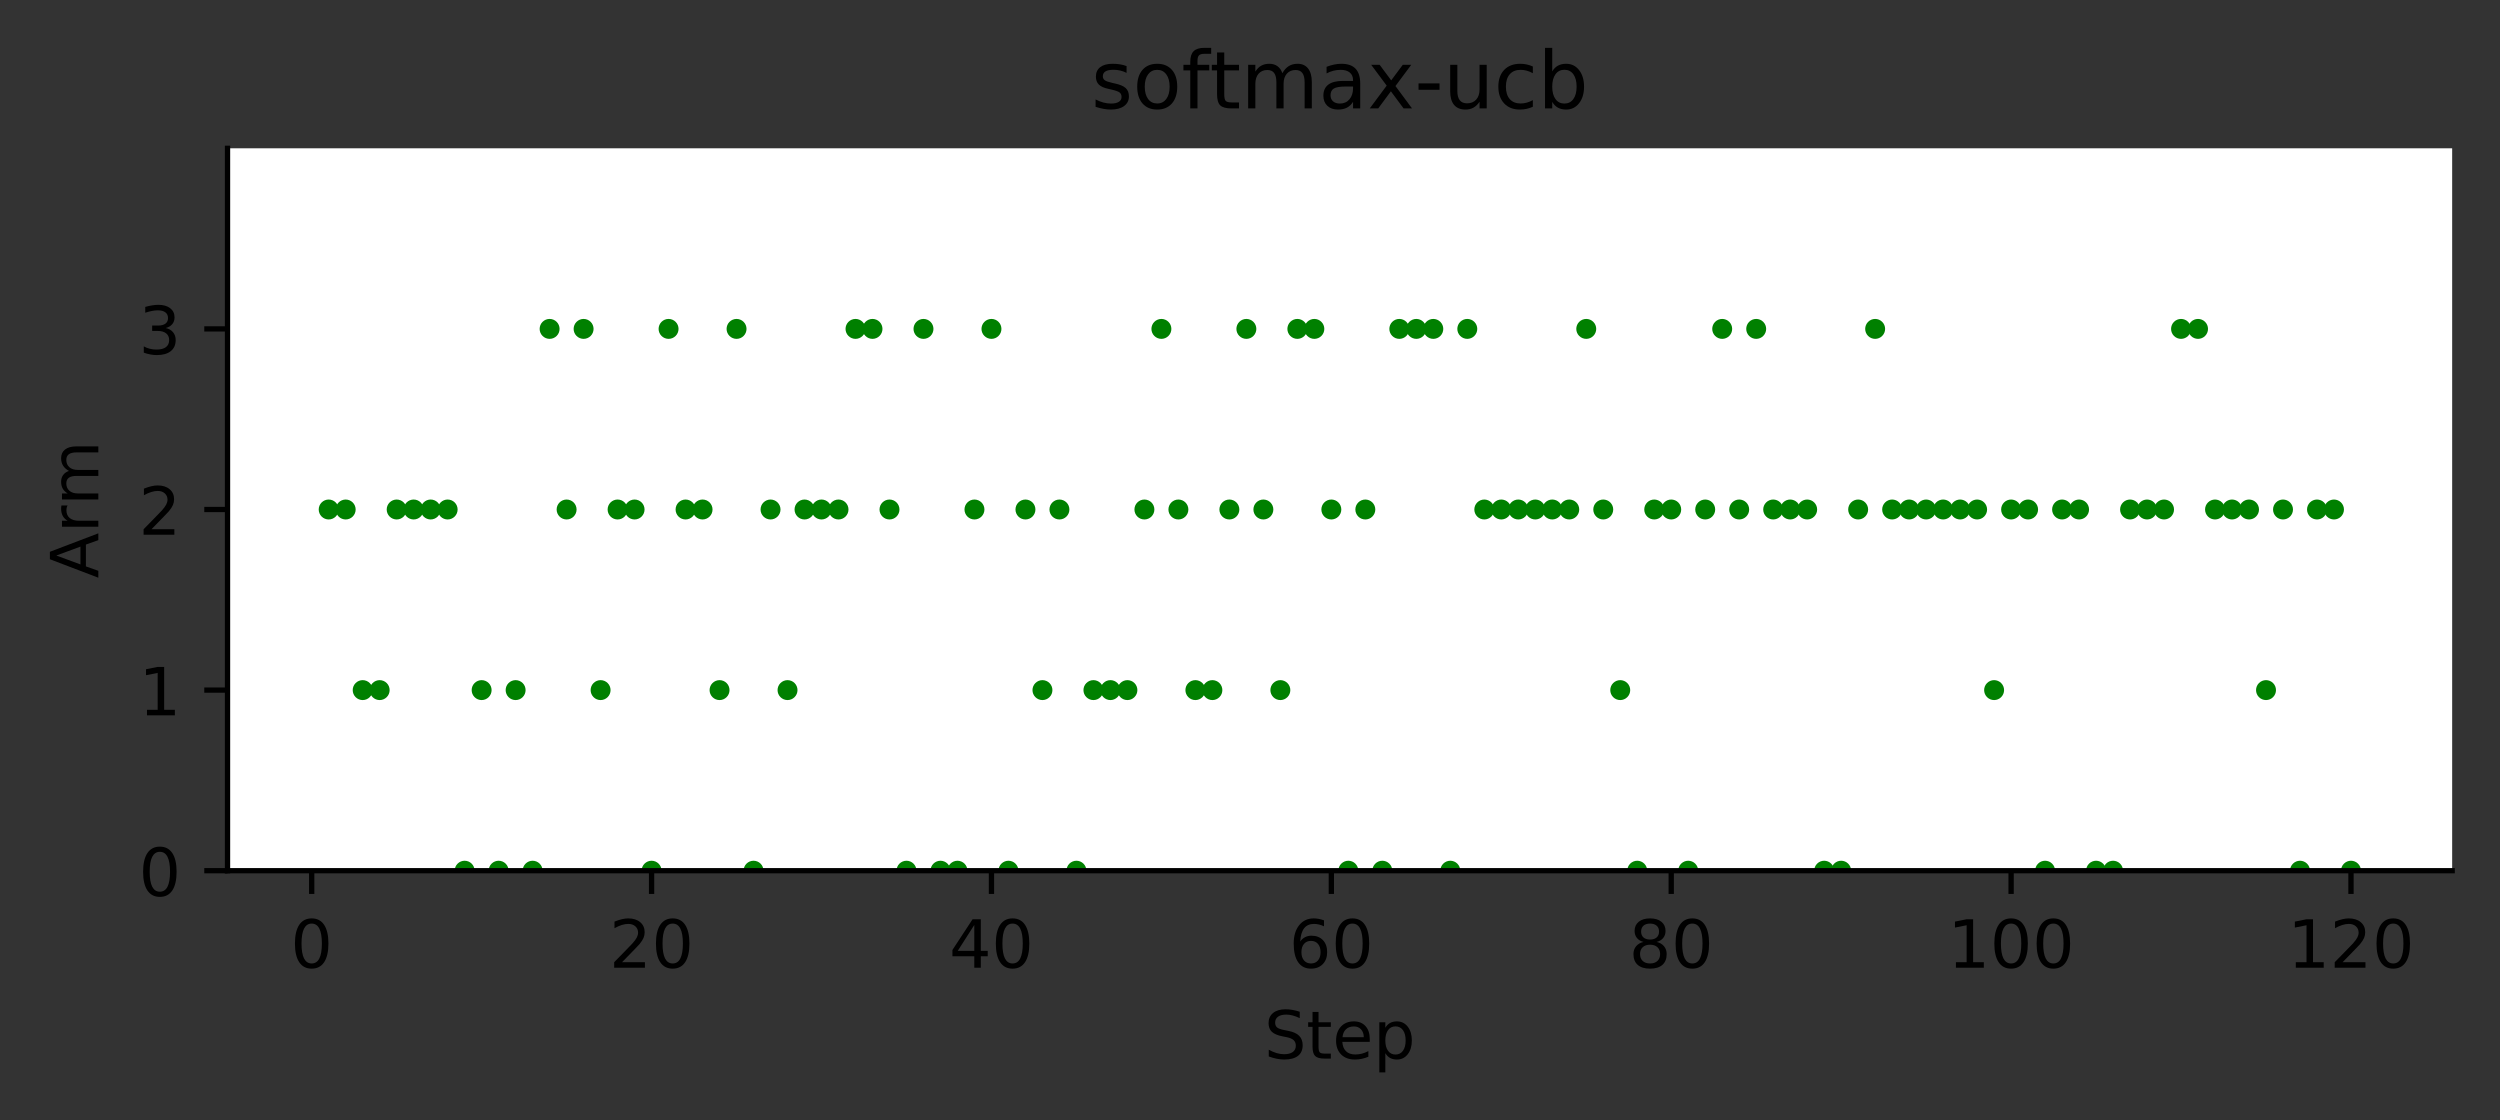 <?xml version="1.0" encoding="utf-8" standalone="no"?>
<!DOCTYPE svg PUBLIC "-//W3C//DTD SVG 1.1//EN"
  "http://www.w3.org/Graphics/SVG/1.1/DTD/svg11.dtd">
<!-- Created with matplotlib (https://matplotlib.org/) -->
<svg height="168.594pt" version="1.1" viewBox="0 0 376.241 168.594" width="376.241pt" xmlns="http://www.w3.org/2000/svg" xmlns:xlink="http://www.w3.org/1999/xlink">
 <rect x="0" y="0" width="376.241" height="168.594" fill="#333333" stroke="none"/>
 <defs>
  <style type="text/css">
*{stroke-linecap:butt;stroke-linejoin:round;}
  </style>
 </defs>
 <g id="figure_1">
  <g id="patch_1">
   <path d="M 0 168.594 
L 376.241 168.594 
L 376.241 0 
L 0 0 
z
" style="fill:none;"/>
  </g>
  <g id="axes_1">
   <g id="patch_2">
    <path d="M 34.241 131.038 
L 369.041 131.038 
L 369.041 22.318 
L 34.241 22.318 
z
" style="fill:#ffffff;"/>
   </g>
   <g id="PathCollection_1">
    <defs>
     <path d="M 0 1 
C 0.265 1 0.52 0.895 0.707 0.707 
C 0.895 0.52 1 0.265 1 0 
C 1 -0.265 0.895 -0.52 0.707 -0.707 
C 0.52 -0.895 0.265 -1 0 -1 
C -0.265 -1 -0.52 -0.895 -0.707 -0.707 
C -0.895 -0.52 -1 -0.265 -1 0 
C -1 0.265 -0.895 0.52 -0.707 0.707 
C -0.52 0.895 -0.265 1 0 1 
z
" id="ma189adb4bf" style="stroke:#008000;"/>
    </defs>
    <g clip-path="url(#p7349704f47)">
     <use style="fill:#008000;stroke:#008000;" x="49.466" xlink:href="#ma189adb4bf" y="76.678"/>
     <use style="fill:#008000;stroke:#008000;" x="52.024" xlink:href="#ma189adb4bf" y="76.678"/>
     <use style="fill:#008000;stroke:#008000;" x="54.582" xlink:href="#ma189adb4bf" y="103.858"/>
     <use style="fill:#008000;stroke:#008000;" x="57.139" xlink:href="#ma189adb4bf" y="103.858"/>
     <use style="fill:#008000;stroke:#008000;" x="59.697" xlink:href="#ma189adb4bf" y="76.678"/>
     <use style="fill:#008000;stroke:#008000;" x="62.254" xlink:href="#ma189adb4bf" y="76.678"/>
     <use style="fill:#008000;stroke:#008000;" x="64.812" xlink:href="#ma189adb4bf" y="76.678"/>
     <use style="fill:#008000;stroke:#008000;" x="67.369" xlink:href="#ma189adb4bf" y="76.678"/>
     <use style="fill:#008000;stroke:#008000;" x="69.927" xlink:href="#ma189adb4bf" y="131.038"/>
     <use style="fill:#008000;stroke:#008000;" x="72.484" xlink:href="#ma189adb4bf" y="103.858"/>
     <use style="fill:#008000;stroke:#008000;" x="75.042" xlink:href="#ma189adb4bf" y="131.038"/>
     <use style="fill:#008000;stroke:#008000;" x="77.599" xlink:href="#ma189adb4bf" y="103.858"/>
     <use style="fill:#008000;stroke:#008000;" x="80.157" xlink:href="#ma189adb4bf" y="131.038"/>
     <use style="fill:#008000;stroke:#008000;" x="82.715" xlink:href="#ma189adb4bf" y="49.498"/>
     <use style="fill:#008000;stroke:#008000;" x="85.272" xlink:href="#ma189adb4bf" y="76.678"/>
     <use style="fill:#008000;stroke:#008000;" x="87.83" xlink:href="#ma189adb4bf" y="49.498"/>
     <use style="fill:#008000;stroke:#008000;" x="90.387" xlink:href="#ma189adb4bf" y="103.858"/>
     <use style="fill:#008000;stroke:#008000;" x="92.945" xlink:href="#ma189adb4bf" y="76.678"/>
     <use style="fill:#008000;stroke:#008000;" x="95.502" xlink:href="#ma189adb4bf" y="76.678"/>
     <use style="fill:#008000;stroke:#008000;" x="98.06" xlink:href="#ma189adb4bf" y="131.038"/>
     <use style="fill:#008000;stroke:#008000;" x="100.617" xlink:href="#ma189adb4bf" y="49.498"/>
     <use style="fill:#008000;stroke:#008000;" x="103.175" xlink:href="#ma189adb4bf" y="76.678"/>
     <use style="fill:#008000;stroke:#008000;" x="105.733" xlink:href="#ma189adb4bf" y="76.678"/>
     <use style="fill:#008000;stroke:#008000;" x="108.29" xlink:href="#ma189adb4bf" y="103.858"/>
     <use style="fill:#008000;stroke:#008000;" x="110.848" xlink:href="#ma189adb4bf" y="49.498"/>
     <use style="fill:#008000;stroke:#008000;" x="113.405" xlink:href="#ma189adb4bf" y="131.038"/>
     <use style="fill:#008000;stroke:#008000;" x="115.963" xlink:href="#ma189adb4bf" y="76.678"/>
     <use style="fill:#008000;stroke:#008000;" x="118.52" xlink:href="#ma189adb4bf" y="103.858"/>
     <use style="fill:#008000;stroke:#008000;" x="121.078" xlink:href="#ma189adb4bf" y="76.678"/>
     <use style="fill:#008000;stroke:#008000;" x="123.635" xlink:href="#ma189adb4bf" y="76.678"/>
     <use style="fill:#008000;stroke:#008000;" x="126.193" xlink:href="#ma189adb4bf" y="76.678"/>
     <use style="fill:#008000;stroke:#008000;" x="128.75" xlink:href="#ma189adb4bf" y="49.498"/>
     <use style="fill:#008000;stroke:#008000;" x="131.308" xlink:href="#ma189adb4bf" y="49.498"/>
     <use style="fill:#008000;stroke:#008000;" x="133.866" xlink:href="#ma189adb4bf" y="76.678"/>
     <use style="fill:#008000;stroke:#008000;" x="136.423" xlink:href="#ma189adb4bf" y="131.038"/>
     <use style="fill:#008000;stroke:#008000;" x="138.981" xlink:href="#ma189adb4bf" y="49.498"/>
     <use style="fill:#008000;stroke:#008000;" x="141.538" xlink:href="#ma189adb4bf" y="131.038"/>
     <use style="fill:#008000;stroke:#008000;" x="144.096" xlink:href="#ma189adb4bf" y="131.038"/>
     <use style="fill:#008000;stroke:#008000;" x="146.653" xlink:href="#ma189adb4bf" y="76.678"/>
     <use style="fill:#008000;stroke:#008000;" x="149.211" xlink:href="#ma189adb4bf" y="49.498"/>
     <use style="fill:#008000;stroke:#008000;" x="151.768" xlink:href="#ma189adb4bf" y="131.038"/>
     <use style="fill:#008000;stroke:#008000;" x="154.326" xlink:href="#ma189adb4bf" y="76.678"/>
     <use style="fill:#008000;stroke:#008000;" x="156.884" xlink:href="#ma189adb4bf" y="103.858"/>
     <use style="fill:#008000;stroke:#008000;" x="159.441" xlink:href="#ma189adb4bf" y="76.678"/>
     <use style="fill:#008000;stroke:#008000;" x="161.999" xlink:href="#ma189adb4bf" y="131.038"/>
     <use style="fill:#008000;stroke:#008000;" x="164.556" xlink:href="#ma189adb4bf" y="103.858"/>
     <use style="fill:#008000;stroke:#008000;" x="167.114" xlink:href="#ma189adb4bf" y="103.858"/>
     <use style="fill:#008000;stroke:#008000;" x="169.671" xlink:href="#ma189adb4bf" y="103.858"/>
     <use style="fill:#008000;stroke:#008000;" x="172.229" xlink:href="#ma189adb4bf" y="76.678"/>
     <use style="fill:#008000;stroke:#008000;" x="174.786" xlink:href="#ma189adb4bf" y="49.498"/>
     <use style="fill:#008000;stroke:#008000;" x="177.344" xlink:href="#ma189adb4bf" y="76.678"/>
     <use style="fill:#008000;stroke:#008000;" x="179.901" xlink:href="#ma189adb4bf" y="103.858"/>
     <use style="fill:#008000;stroke:#008000;" x="182.459" xlink:href="#ma189adb4bf" y="103.858"/>
     <use style="fill:#008000;stroke:#008000;" x="185.017" xlink:href="#ma189adb4bf" y="76.678"/>
     <use style="fill:#008000;stroke:#008000;" x="187.574" xlink:href="#ma189adb4bf" y="49.498"/>
     <use style="fill:#008000;stroke:#008000;" x="190.132" xlink:href="#ma189adb4bf" y="76.678"/>
     <use style="fill:#008000;stroke:#008000;" x="192.689" xlink:href="#ma189adb4bf" y="103.858"/>
     <use style="fill:#008000;stroke:#008000;" x="195.247" xlink:href="#ma189adb4bf" y="49.498"/>
     <use style="fill:#008000;stroke:#008000;" x="197.804" xlink:href="#ma189adb4bf" y="49.498"/>
     <use style="fill:#008000;stroke:#008000;" x="200.362" xlink:href="#ma189adb4bf" y="76.678"/>
     <use style="fill:#008000;stroke:#008000;" x="202.919" xlink:href="#ma189adb4bf" y="131.038"/>
     <use style="fill:#008000;stroke:#008000;" x="205.477" xlink:href="#ma189adb4bf" y="76.678"/>
     <use style="fill:#008000;stroke:#008000;" x="208.034" xlink:href="#ma189adb4bf" y="131.038"/>
     <use style="fill:#008000;stroke:#008000;" x="210.592" xlink:href="#ma189adb4bf" y="49.498"/>
     <use style="fill:#008000;stroke:#008000;" x="213.15" xlink:href="#ma189adb4bf" y="49.498"/>
     <use style="fill:#008000;stroke:#008000;" x="215.707" xlink:href="#ma189adb4bf" y="49.498"/>
     <use style="fill:#008000;stroke:#008000;" x="218.265" xlink:href="#ma189adb4bf" y="131.038"/>
     <use style="fill:#008000;stroke:#008000;" x="220.822" xlink:href="#ma189adb4bf" y="49.498"/>
     <use style="fill:#008000;stroke:#008000;" x="223.38" xlink:href="#ma189adb4bf" y="76.678"/>
     <use style="fill:#008000;stroke:#008000;" x="225.937" xlink:href="#ma189adb4bf" y="76.678"/>
     <use style="fill:#008000;stroke:#008000;" x="228.495" xlink:href="#ma189adb4bf" y="76.678"/>
     <use style="fill:#008000;stroke:#008000;" x="231.052" xlink:href="#ma189adb4bf" y="76.678"/>
     <use style="fill:#008000;stroke:#008000;" x="233.61" xlink:href="#ma189adb4bf" y="76.678"/>
     <use style="fill:#008000;stroke:#008000;" x="236.168" xlink:href="#ma189adb4bf" y="76.678"/>
     <use style="fill:#008000;stroke:#008000;" x="238.725" xlink:href="#ma189adb4bf" y="49.498"/>
     <use style="fill:#008000;stroke:#008000;" x="241.283" xlink:href="#ma189adb4bf" y="76.678"/>
     <use style="fill:#008000;stroke:#008000;" x="243.84" xlink:href="#ma189adb4bf" y="103.858"/>
     <use style="fill:#008000;stroke:#008000;" x="246.398" xlink:href="#ma189adb4bf" y="131.038"/>
     <use style="fill:#008000;stroke:#008000;" x="248.955" xlink:href="#ma189adb4bf" y="76.678"/>
     <use style="fill:#008000;stroke:#008000;" x="251.513" xlink:href="#ma189adb4bf" y="76.678"/>
     <use style="fill:#008000;stroke:#008000;" x="254.07" xlink:href="#ma189adb4bf" y="131.038"/>
     <use style="fill:#008000;stroke:#008000;" x="256.628" xlink:href="#ma189adb4bf" y="76.678"/>
     <use style="fill:#008000;stroke:#008000;" x="259.185" xlink:href="#ma189adb4bf" y="49.498"/>
     <use style="fill:#008000;stroke:#008000;" x="261.743" xlink:href="#ma189adb4bf" y="76.678"/>
     <use style="fill:#008000;stroke:#008000;" x="264.301" xlink:href="#ma189adb4bf" y="49.498"/>
     <use style="fill:#008000;stroke:#008000;" x="266.858" xlink:href="#ma189adb4bf" y="76.678"/>
     <use style="fill:#008000;stroke:#008000;" x="269.416" xlink:href="#ma189adb4bf" y="76.678"/>
     <use style="fill:#008000;stroke:#008000;" x="271.973" xlink:href="#ma189adb4bf" y="76.678"/>
     <use style="fill:#008000;stroke:#008000;" x="274.531" xlink:href="#ma189adb4bf" y="131.038"/>
     <use style="fill:#008000;stroke:#008000;" x="277.088" xlink:href="#ma189adb4bf" y="131.038"/>
     <use style="fill:#008000;stroke:#008000;" x="279.646" xlink:href="#ma189adb4bf" y="76.678"/>
     <use style="fill:#008000;stroke:#008000;" x="282.203" xlink:href="#ma189adb4bf" y="49.498"/>
     <use style="fill:#008000;stroke:#008000;" x="284.761" xlink:href="#ma189adb4bf" y="76.678"/>
     <use style="fill:#008000;stroke:#008000;" x="287.319" xlink:href="#ma189adb4bf" y="76.678"/>
     <use style="fill:#008000;stroke:#008000;" x="289.876" xlink:href="#ma189adb4bf" y="76.678"/>
     <use style="fill:#008000;stroke:#008000;" x="292.434" xlink:href="#ma189adb4bf" y="76.678"/>
     <use style="fill:#008000;stroke:#008000;" x="294.991" xlink:href="#ma189adb4bf" y="76.678"/>
     <use style="fill:#008000;stroke:#008000;" x="297.549" xlink:href="#ma189adb4bf" y="76.678"/>
     <use style="fill:#008000;stroke:#008000;" x="300.106" xlink:href="#ma189adb4bf" y="103.858"/>
     <use style="fill:#008000;stroke:#008000;" x="302.664" xlink:href="#ma189adb4bf" y="76.678"/>
     <use style="fill:#008000;stroke:#008000;" x="305.221" xlink:href="#ma189adb4bf" y="76.678"/>
     <use style="fill:#008000;stroke:#008000;" x="307.779" xlink:href="#ma189adb4bf" y="131.038"/>
     <use style="fill:#008000;stroke:#008000;" x="310.336" xlink:href="#ma189adb4bf" y="76.678"/>
     <use style="fill:#008000;stroke:#008000;" x="312.894" xlink:href="#ma189adb4bf" y="76.678"/>
     <use style="fill:#008000;stroke:#008000;" x="315.452" xlink:href="#ma189adb4bf" y="131.038"/>
     <use style="fill:#008000;stroke:#008000;" x="318.009" xlink:href="#ma189adb4bf" y="131.038"/>
     <use style="fill:#008000;stroke:#008000;" x="320.567" xlink:href="#ma189adb4bf" y="76.678"/>
     <use style="fill:#008000;stroke:#008000;" x="323.124" xlink:href="#ma189adb4bf" y="76.678"/>
     <use style="fill:#008000;stroke:#008000;" x="325.682" xlink:href="#ma189adb4bf" y="76.678"/>
     <use style="fill:#008000;stroke:#008000;" x="328.239" xlink:href="#ma189adb4bf" y="49.498"/>
     <use style="fill:#008000;stroke:#008000;" x="330.797" xlink:href="#ma189adb4bf" y="49.498"/>
     <use style="fill:#008000;stroke:#008000;" x="333.354" xlink:href="#ma189adb4bf" y="76.678"/>
     <use style="fill:#008000;stroke:#008000;" x="335.912" xlink:href="#ma189adb4bf" y="76.678"/>
     <use style="fill:#008000;stroke:#008000;" x="338.47" xlink:href="#ma189adb4bf" y="76.678"/>
     <use style="fill:#008000;stroke:#008000;" x="341.027" xlink:href="#ma189adb4bf" y="103.858"/>
     <use style="fill:#008000;stroke:#008000;" x="343.585" xlink:href="#ma189adb4bf" y="76.678"/>
     <use style="fill:#008000;stroke:#008000;" x="346.142" xlink:href="#ma189adb4bf" y="131.038"/>
     <use style="fill:#008000;stroke:#008000;" x="348.7" xlink:href="#ma189adb4bf" y="76.678"/>
     <use style="fill:#008000;stroke:#008000;" x="351.257" xlink:href="#ma189adb4bf" y="76.678"/>
     <use style="fill:#008000;stroke:#008000;" x="353.815" xlink:href="#ma189adb4bf" y="131.038"/>
    </g>
   </g>
   <g id="matplotlib.axis_1">
    <g id="xtick_1">
     <g id="line2d_1">
      <defs>
       <path d="M 0 0 
L 0 3.5 
" id="mb77bc0b924" style="stroke:#000000;stroke-width:0.8;"/>
      </defs>
      <g>
       <use style="stroke:#000000;stroke-width:0.8;" x="46.909" xlink:href="#mb77bc0b924" y="131.038"/>
      </g>
     </g>
     <g id="text_1">
      <!-- 0 -->
      <defs>
       <path d="M 31.781 66.406 
Q 24.172 66.406 20.328 58.906 
Q 16.5 51.422 16.5 36.375 
Q 16.5 21.391 20.328 13.891 
Q 24.172 6.391 31.781 6.391 
Q 39.453 6.391 43.281 13.891 
Q 47.125 21.391 47.125 36.375 
Q 47.125 51.422 43.281 58.906 
Q 39.453 66.406 31.781 66.406 
z
M 31.781 74.219 
Q 44.047 74.219 50.516 64.516 
Q 56.984 54.828 56.984 36.375 
Q 56.984 17.969 50.516 8.266 
Q 44.047 -1.422 31.781 -1.422 
Q 19.531 -1.422 13.062 8.266 
Q 6.594 17.969 6.594 36.375 
Q 6.594 54.828 13.062 64.516 
Q 19.531 74.219 31.781 74.219 
z
" id="DejaVuSans-48"/>
      </defs>
      <g transform="translate(43.728 145.637)scale(0.1 -0.1)">
       <use xlink:href="#DejaVuSans-48"/>
      </g>
     </g>
    </g>
    <g id="xtick_2">
     <g id="line2d_2">
      <g>
       <use style="stroke:#000000;stroke-width:0.8;" x="98.06" xlink:href="#mb77bc0b924" y="131.038"/>
      </g>
     </g>
     <g id="text_2">
      <!-- 20 -->
      <defs>
       <path d="M 19.188 8.297 
L 53.609 8.297 
L 53.609 0 
L 7.328 0 
L 7.328 8.297 
Q 12.938 14.109 22.625 23.891 
Q 32.328 33.688 34.812 36.531 
Q 39.547 41.844 41.422 45.531 
Q 43.312 49.219 43.312 52.781 
Q 43.312 58.594 39.234 62.25 
Q 35.156 65.922 28.609 65.922 
Q 23.969 65.922 18.812 64.312 
Q 13.672 62.703 7.812 59.422 
L 7.812 69.391 
Q 13.766 71.781 18.938 73 
Q 24.125 74.219 28.422 74.219 
Q 39.75 74.219 46.484 68.547 
Q 53.219 62.891 53.219 53.422 
Q 53.219 48.922 51.531 44.891 
Q 49.859 40.875 45.406 35.406 
Q 44.188 33.984 37.641 27.219 
Q 31.109 20.453 19.188 8.297 
z
" id="DejaVuSans-50"/>
      </defs>
      <g transform="translate(91.697 145.637)scale(0.1 -0.1)">
       <use xlink:href="#DejaVuSans-50"/>
       <use x="63.623" xlink:href="#DejaVuSans-48"/>
      </g>
     </g>
    </g>
    <g id="xtick_3">
     <g id="line2d_3">
      <g>
       <use style="stroke:#000000;stroke-width:0.8;" x="149.211" xlink:href="#mb77bc0b924" y="131.038"/>
      </g>
     </g>
     <g id="text_3">
      <!-- 40 -->
      <defs>
       <path d="M 37.797 64.312 
L 12.891 25.391 
L 37.797 25.391 
z
M 35.203 72.906 
L 47.609 72.906 
L 47.609 25.391 
L 58.016 25.391 
L 58.016 17.188 
L 47.609 17.188 
L 47.609 0 
L 37.797 0 
L 37.797 17.188 
L 4.891 17.188 
L 4.891 26.703 
z
" id="DejaVuSans-52"/>
      </defs>
      <g transform="translate(142.848 145.637)scale(0.1 -0.1)">
       <use xlink:href="#DejaVuSans-52"/>
       <use x="63.623" xlink:href="#DejaVuSans-48"/>
      </g>
     </g>
    </g>
    <g id="xtick_4">
     <g id="line2d_4">
      <g>
       <use style="stroke:#000000;stroke-width:0.8;" x="200.362" xlink:href="#mb77bc0b924" y="131.038"/>
      </g>
     </g>
     <g id="text_4">
      <!-- 60 -->
      <defs>
       <path d="M 33.016 40.375 
Q 26.375 40.375 22.484 35.828 
Q 18.609 31.297 18.609 23.391 
Q 18.609 15.531 22.484 10.953 
Q 26.375 6.391 33.016 6.391 
Q 39.656 6.391 43.531 10.953 
Q 47.406 15.531 47.406 23.391 
Q 47.406 31.297 43.531 35.828 
Q 39.656 40.375 33.016 40.375 
z
M 52.594 71.297 
L 52.594 62.312 
Q 48.875 64.062 45.094 64.984 
Q 41.312 65.922 37.594 65.922 
Q 27.828 65.922 22.672 59.328 
Q 17.531 52.734 16.797 39.406 
Q 19.672 43.656 24.016 45.922 
Q 28.375 48.188 33.594 48.188 
Q 44.578 48.188 50.953 41.516 
Q 57.328 34.859 57.328 23.391 
Q 57.328 12.156 50.688 5.359 
Q 44.047 -1.422 33.016 -1.422 
Q 20.359 -1.422 13.672 8.266 
Q 6.984 17.969 6.984 36.375 
Q 6.984 53.656 15.188 63.938 
Q 23.391 74.219 37.203 74.219 
Q 40.922 74.219 44.703 73.484 
Q 48.484 72.75 52.594 71.297 
z
" id="DejaVuSans-54"/>
      </defs>
      <g transform="translate(193.999 145.637)scale(0.1 -0.1)">
       <use xlink:href="#DejaVuSans-54"/>
       <use x="63.623" xlink:href="#DejaVuSans-48"/>
      </g>
     </g>
    </g>
    <g id="xtick_5">
     <g id="line2d_5">
      <g>
       <use style="stroke:#000000;stroke-width:0.8;" x="251.513" xlink:href="#mb77bc0b924" y="131.038"/>
      </g>
     </g>
     <g id="text_5">
      <!-- 80 -->
      <defs>
       <path d="M 31.781 34.625 
Q 24.75 34.625 20.719 30.859 
Q 16.703 27.094 16.703 20.516 
Q 16.703 13.922 20.719 10.156 
Q 24.75 6.391 31.781 6.391 
Q 38.812 6.391 42.859 10.172 
Q 46.922 13.969 46.922 20.516 
Q 46.922 27.094 42.891 30.859 
Q 38.875 34.625 31.781 34.625 
z
M 21.922 38.812 
Q 15.578 40.375 12.031 44.719 
Q 8.5 49.078 8.5 55.328 
Q 8.5 64.062 14.719 69.141 
Q 20.953 74.219 31.781 74.219 
Q 42.672 74.219 48.875 69.141 
Q 55.078 64.062 55.078 55.328 
Q 55.078 49.078 51.531 44.719 
Q 48 40.375 41.703 38.812 
Q 48.828 37.156 52.797 32.312 
Q 56.781 27.484 56.781 20.516 
Q 56.781 9.906 50.312 4.234 
Q 43.844 -1.422 31.781 -1.422 
Q 19.734 -1.422 13.25 4.234 
Q 6.781 9.906 6.781 20.516 
Q 6.781 27.484 10.781 32.312 
Q 14.797 37.156 21.922 38.812 
z
M 18.312 54.391 
Q 18.312 48.734 21.844 45.562 
Q 25.391 42.391 31.781 42.391 
Q 38.141 42.391 41.719 45.562 
Q 45.312 48.734 45.312 54.391 
Q 45.312 60.062 41.719 63.234 
Q 38.141 66.406 31.781 66.406 
Q 25.391 66.406 21.844 63.234 
Q 18.312 60.062 18.312 54.391 
z
" id="DejaVuSans-56"/>
      </defs>
      <g transform="translate(245.15 145.637)scale(0.1 -0.1)">
       <use xlink:href="#DejaVuSans-56"/>
       <use x="63.623" xlink:href="#DejaVuSans-48"/>
      </g>
     </g>
    </g>
    <g id="xtick_6">
     <g id="line2d_6">
      <g>
       <use style="stroke:#000000;stroke-width:0.8;" x="302.664" xlink:href="#mb77bc0b924" y="131.038"/>
      </g>
     </g>
     <g id="text_6">
      <!-- 100 -->
      <defs>
       <path d="M 12.406 8.297 
L 28.516 8.297 
L 28.516 63.922 
L 10.984 60.406 
L 10.984 69.391 
L 28.422 72.906 
L 38.281 72.906 
L 38.281 8.297 
L 54.391 8.297 
L 54.391 0 
L 12.406 0 
z
" id="DejaVuSans-49"/>
      </defs>
      <g transform="translate(293.12 145.637)scale(0.1 -0.1)">
       <use xlink:href="#DejaVuSans-49"/>
       <use x="63.623" xlink:href="#DejaVuSans-48"/>
       <use x="127.246" xlink:href="#DejaVuSans-48"/>
      </g>
     </g>
    </g>
    <g id="xtick_7">
     <g id="line2d_7">
      <g>
       <use style="stroke:#000000;stroke-width:0.8;" x="353.815" xlink:href="#mb77bc0b924" y="131.038"/>
      </g>
     </g>
     <g id="text_7">
      <!-- 120 -->
      <g transform="translate(344.271 145.637)scale(0.1 -0.1)">
       <use xlink:href="#DejaVuSans-49"/>
       <use x="63.623" xlink:href="#DejaVuSans-50"/>
       <use x="127.246" xlink:href="#DejaVuSans-48"/>
      </g>
     </g>
    </g>
    <g id="text_8">
     <!-- Step -->
     <defs>
      <path d="M 53.516 70.516 
L 53.516 60.891 
Q 47.906 63.578 42.922 64.891 
Q 37.938 66.219 33.297 66.219 
Q 25.25 66.219 20.875 63.094 
Q 16.5 59.969 16.5 54.203 
Q 16.5 49.359 19.406 46.891 
Q 22.312 44.438 30.422 42.922 
L 36.375 41.703 
Q 47.406 39.594 52.656 34.297 
Q 57.906 29 57.906 20.125 
Q 57.906 9.516 50.797 4.047 
Q 43.703 -1.422 29.984 -1.422 
Q 24.812 -1.422 18.969 -0.25 
Q 13.141 0.922 6.891 3.219 
L 6.891 13.375 
Q 12.891 10.016 18.656 8.297 
Q 24.422 6.594 29.984 6.594 
Q 38.422 6.594 43.016 9.906 
Q 47.609 13.234 47.609 19.391 
Q 47.609 24.75 44.312 27.781 
Q 41.016 30.812 33.5 32.328 
L 27.484 33.5 
Q 16.453 35.688 11.516 40.375 
Q 6.594 45.062 6.594 53.422 
Q 6.594 63.094 13.406 68.656 
Q 20.219 74.219 32.172 74.219 
Q 37.312 74.219 42.625 73.281 
Q 47.953 72.359 53.516 70.516 
z
" id="DejaVuSans-83"/>
      <path d="M 18.312 70.219 
L 18.312 54.688 
L 36.812 54.688 
L 36.812 47.703 
L 18.312 47.703 
L 18.312 18.016 
Q 18.312 11.328 20.141 9.422 
Q 21.969 7.516 27.594 7.516 
L 36.812 7.516 
L 36.812 0 
L 27.594 0 
Q 17.188 0 13.234 3.875 
Q 9.281 7.766 9.281 18.016 
L 9.281 47.703 
L 2.688 47.703 
L 2.688 54.688 
L 9.281 54.688 
L 9.281 70.219 
z
" id="DejaVuSans-116"/>
      <path d="M 56.203 29.594 
L 56.203 25.203 
L 14.891 25.203 
Q 15.484 15.922 20.484 11.062 
Q 25.484 6.203 34.422 6.203 
Q 39.594 6.203 44.453 7.469 
Q 49.312 8.734 54.109 11.281 
L 54.109 2.781 
Q 49.266 0.734 44.188 -0.344 
Q 39.109 -1.422 33.891 -1.422 
Q 20.797 -1.422 13.156 6.188 
Q 5.516 13.812 5.516 26.812 
Q 5.516 40.234 12.766 48.109 
Q 20.016 56 32.328 56 
Q 43.359 56 49.781 48.891 
Q 56.203 41.797 56.203 29.594 
z
M 47.219 32.234 
Q 47.125 39.594 43.094 43.984 
Q 39.062 48.391 32.422 48.391 
Q 24.906 48.391 20.391 44.141 
Q 15.875 39.891 15.188 32.172 
z
" id="DejaVuSans-101"/>
      <path d="M 18.109 8.203 
L 18.109 -20.797 
L 9.078 -20.797 
L 9.078 54.688 
L 18.109 54.688 
L 18.109 46.391 
Q 20.953 51.266 25.266 53.625 
Q 29.594 56 35.594 56 
Q 45.562 56 51.781 48.094 
Q 58.016 40.188 58.016 27.297 
Q 58.016 14.406 51.781 6.484 
Q 45.562 -1.422 35.594 -1.422 
Q 29.594 -1.422 25.266 0.953 
Q 20.953 3.328 18.109 8.203 
z
M 48.688 27.297 
Q 48.688 37.203 44.609 42.844 
Q 40.531 48.484 33.406 48.484 
Q 26.266 48.484 22.188 42.844 
Q 18.109 37.203 18.109 27.297 
Q 18.109 17.391 22.188 11.75 
Q 26.266 6.109 33.406 6.109 
Q 40.531 6.109 44.609 11.75 
Q 48.688 17.391 48.688 27.297 
z
" id="DejaVuSans-112"/>
     </defs>
     <g transform="translate(190.255 159.315)scale(0.1 -0.1)">
      <use xlink:href="#DejaVuSans-83"/>
      <use x="63.477" xlink:href="#DejaVuSans-116"/>
      <use x="102.686" xlink:href="#DejaVuSans-101"/>
      <use x="164.209" xlink:href="#DejaVuSans-112"/>
     </g>
    </g>
   </g>
   <g id="matplotlib.axis_2">
    <g id="ytick_1">
     <g id="line2d_8">
      <defs>
       <path d="M 0 0 
L -3.5 0 
" id="m316f4b0a73" style="stroke:#000000;stroke-width:0.8;"/>
      </defs>
      <g>
       <use style="stroke:#000000;stroke-width:0.8;" x="34.241" xlink:href="#m316f4b0a73" y="131.038"/>
      </g>
     </g>
     <g id="text_9">
      <!-- 0 -->
      <g transform="translate(20.878 134.837)scale(0.1 -0.1)">
       <use xlink:href="#DejaVuSans-48"/>
      </g>
     </g>
    </g>
    <g id="ytick_2">
     <g id="line2d_9">
      <g>
       <use style="stroke:#000000;stroke-width:0.8;" x="34.241" xlink:href="#m316f4b0a73" y="103.858"/>
      </g>
     </g>
     <g id="text_10">
      <!-- 1 -->
      <g transform="translate(20.878 107.657)scale(0.1 -0.1)">
       <use xlink:href="#DejaVuSans-49"/>
      </g>
     </g>
    </g>
    <g id="ytick_3">
     <g id="line2d_10">
      <g>
       <use style="stroke:#000000;stroke-width:0.8;" x="34.241" xlink:href="#m316f4b0a73" y="76.678"/>
      </g>
     </g>
     <g id="text_11">
      <!-- 2 -->
      <g transform="translate(20.878 80.477)scale(0.1 -0.1)">
       <use xlink:href="#DejaVuSans-50"/>
      </g>
     </g>
    </g>
    <g id="ytick_4">
     <g id="line2d_11">
      <g>
       <use style="stroke:#000000;stroke-width:0.8;" x="34.241" xlink:href="#m316f4b0a73" y="49.498"/>
      </g>
     </g>
     <g id="text_12">
      <!-- 3 -->
      <defs>
       <path d="M 40.578 39.312 
Q 47.656 37.797 51.625 33 
Q 55.609 28.219 55.609 21.188 
Q 55.609 10.406 48.188 4.484 
Q 40.766 -1.422 27.094 -1.422 
Q 22.516 -1.422 17.656 -0.516 
Q 12.797 0.391 7.625 2.203 
L 7.625 11.719 
Q 11.719 9.328 16.594 8.109 
Q 21.484 6.891 26.812 6.891 
Q 36.078 6.891 40.938 10.547 
Q 45.797 14.203 45.797 21.188 
Q 45.797 27.641 41.281 31.266 
Q 36.766 34.906 28.719 34.906 
L 20.219 34.906 
L 20.219 43.016 
L 29.109 43.016 
Q 36.375 43.016 40.234 45.922 
Q 44.094 48.828 44.094 54.297 
Q 44.094 59.906 40.109 62.906 
Q 36.141 65.922 28.719 65.922 
Q 24.656 65.922 20.016 65.031 
Q 15.375 64.156 9.812 62.312 
L 9.812 71.094 
Q 15.438 72.656 20.344 73.438 
Q 25.25 74.219 29.594 74.219 
Q 40.828 74.219 47.359 69.109 
Q 53.906 64.016 53.906 55.328 
Q 53.906 49.266 50.438 45.094 
Q 46.969 40.922 40.578 39.312 
z
" id="DejaVuSans-51"/>
      </defs>
      <g transform="translate(20.878 53.297)scale(0.1 -0.1)">
       <use xlink:href="#DejaVuSans-51"/>
      </g>
     </g>
    </g>
    <g id="text_13">
     <!-- Arm -->
     <defs>
      <path d="M 34.188 63.188 
L 20.797 26.906 
L 47.609 26.906 
z
M 28.609 72.906 
L 39.797 72.906 
L 67.578 0 
L 57.328 0 
L 50.688 18.703 
L 17.828 18.703 
L 11.188 0 
L 0.781 0 
z
" id="DejaVuSans-65"/>
      <path d="M 41.109 46.297 
Q 39.594 47.172 37.812 47.578 
Q 36.031 48 33.891 48 
Q 26.266 48 22.188 43.047 
Q 18.109 38.094 18.109 28.812 
L 18.109 0 
L 9.078 0 
L 9.078 54.688 
L 18.109 54.688 
L 18.109 46.188 
Q 20.953 51.172 25.484 53.578 
Q 30.031 56 36.531 56 
Q 37.453 56 38.578 55.875 
Q 39.703 55.766 41.062 55.516 
z
" id="DejaVuSans-114"/>
      <path d="M 52 44.188 
Q 55.375 50.25 60.062 53.125 
Q 64.75 56 71.094 56 
Q 79.641 56 84.281 50.016 
Q 88.922 44.047 88.922 33.016 
L 88.922 0 
L 79.891 0 
L 79.891 32.719 
Q 79.891 40.578 77.094 44.375 
Q 74.312 48.188 68.609 48.188 
Q 61.625 48.188 57.562 43.547 
Q 53.516 38.922 53.516 30.906 
L 53.516 0 
L 44.484 0 
L 44.484 32.719 
Q 44.484 40.625 41.703 44.406 
Q 38.922 48.188 33.109 48.188 
Q 26.219 48.188 22.156 43.531 
Q 18.109 38.875 18.109 30.906 
L 18.109 0 
L 9.078 0 
L 9.078 54.688 
L 18.109 54.688 
L 18.109 46.188 
Q 21.188 51.219 25.484 53.609 
Q 29.781 56 35.688 56 
Q 41.656 56 45.828 52.969 
Q 50 49.953 52 44.188 
z
" id="DejaVuSans-109"/>
     </defs>
     <g transform="translate(14.798 87.023)rotate(-90)scale(0.1 -0.1)">
      <use xlink:href="#DejaVuSans-65"/>
      <use x="68.408" xlink:href="#DejaVuSans-114"/>
      <use x="109.506" xlink:href="#DejaVuSans-109"/>
     </g>
    </g>
   </g>
   <g id="patch_3">
    <path d="M 34.241 131.038 
L 34.241 22.318 
" style="fill:none;stroke:#000000;stroke-linecap:square;stroke-linejoin:miter;stroke-width:0.8;"/>
   </g>
   <g id="patch_4">
    <path d="M 34.241 131.038 
L 369.041 131.038 
" style="fill:none;stroke:#000000;stroke-linecap:square;stroke-linejoin:miter;stroke-width:0.8;"/>
   </g>
   <g id="text_14">
    <!-- softmax-ucb -->
    <defs>
     <path d="M 44.281 53.078 
L 44.281 44.578 
Q 40.484 46.531 36.375 47.5 
Q 32.281 48.484 27.875 48.484 
Q 21.188 48.484 17.844 46.438 
Q 14.5 44.391 14.5 40.281 
Q 14.5 37.156 16.891 35.375 
Q 19.281 33.594 26.516 31.984 
L 29.594 31.297 
Q 39.156 29.25 43.188 25.516 
Q 47.219 21.781 47.219 15.094 
Q 47.219 7.469 41.188 3.016 
Q 35.156 -1.422 24.609 -1.422 
Q 20.219 -1.422 15.453 -0.562 
Q 10.688 0.297 5.422 2 
L 5.422 11.281 
Q 10.406 8.688 15.234 7.391 
Q 20.062 6.109 24.812 6.109 
Q 31.156 6.109 34.562 8.281 
Q 37.984 10.453 37.984 14.406 
Q 37.984 18.062 35.516 20.016 
Q 33.062 21.969 24.703 23.781 
L 21.578 24.516 
Q 13.234 26.266 9.516 29.906 
Q 5.812 33.547 5.812 39.891 
Q 5.812 47.609 11.281 51.797 
Q 16.75 56 26.812 56 
Q 31.781 56 36.172 55.266 
Q 40.578 54.547 44.281 53.078 
z
" id="DejaVuSans-115"/>
     <path d="M 30.609 48.391 
Q 23.391 48.391 19.188 42.75 
Q 14.984 37.109 14.984 27.297 
Q 14.984 17.484 19.156 11.844 
Q 23.344 6.203 30.609 6.203 
Q 37.797 6.203 41.984 11.859 
Q 46.188 17.531 46.188 27.297 
Q 46.188 37.016 41.984 42.703 
Q 37.797 48.391 30.609 48.391 
z
M 30.609 56 
Q 42.328 56 49.016 48.375 
Q 55.719 40.766 55.719 27.297 
Q 55.719 13.875 49.016 6.219 
Q 42.328 -1.422 30.609 -1.422 
Q 18.844 -1.422 12.172 6.219 
Q 5.516 13.875 5.516 27.297 
Q 5.516 40.766 12.172 48.375 
Q 18.844 56 30.609 56 
z
" id="DejaVuSans-111"/>
     <path d="M 37.109 75.984 
L 37.109 68.5 
L 28.516 68.5 
Q 23.688 68.5 21.797 66.547 
Q 19.922 64.594 19.922 59.516 
L 19.922 54.688 
L 34.719 54.688 
L 34.719 47.703 
L 19.922 47.703 
L 19.922 0 
L 10.891 0 
L 10.891 47.703 
L 2.297 47.703 
L 2.297 54.688 
L 10.891 54.688 
L 10.891 58.5 
Q 10.891 67.625 15.141 71.797 
Q 19.391 75.984 28.609 75.984 
z
" id="DejaVuSans-102"/>
     <path d="M 34.281 27.484 
Q 23.391 27.484 19.188 25 
Q 14.984 22.516 14.984 16.5 
Q 14.984 11.719 18.141 8.906 
Q 21.297 6.109 26.703 6.109 
Q 34.188 6.109 38.703 11.406 
Q 43.219 16.703 43.219 25.484 
L 43.219 27.484 
z
M 52.203 31.203 
L 52.203 0 
L 43.219 0 
L 43.219 8.297 
Q 40.141 3.328 35.547 0.953 
Q 30.953 -1.422 24.312 -1.422 
Q 15.922 -1.422 10.953 3.297 
Q 6 8.016 6 15.922 
Q 6 25.141 12.172 29.828 
Q 18.359 34.516 30.609 34.516 
L 43.219 34.516 
L 43.219 35.406 
Q 43.219 41.609 39.141 45 
Q 35.062 48.391 27.688 48.391 
Q 23 48.391 18.547 47.266 
Q 14.109 46.141 10.016 43.891 
L 10.016 52.203 
Q 14.938 54.109 19.578 55.047 
Q 24.219 56 28.609 56 
Q 40.484 56 46.344 49.844 
Q 52.203 43.703 52.203 31.203 
z
" id="DejaVuSans-97"/>
     <path d="M 54.891 54.688 
L 35.109 28.078 
L 55.906 0 
L 45.312 0 
L 29.391 21.484 
L 13.484 0 
L 2.875 0 
L 24.125 28.609 
L 4.688 54.688 
L 15.281 54.688 
L 29.781 35.203 
L 44.281 54.688 
z
" id="DejaVuSans-120"/>
     <path d="M 4.891 31.391 
L 31.203 31.391 
L 31.203 23.391 
L 4.891 23.391 
z
" id="DejaVuSans-45"/>
     <path d="M 8.5 21.578 
L 8.5 54.688 
L 17.484 54.688 
L 17.484 21.922 
Q 17.484 14.156 20.5 10.266 
Q 23.531 6.391 29.594 6.391 
Q 36.859 6.391 41.078 11.031 
Q 45.312 15.672 45.312 23.688 
L 45.312 54.688 
L 54.297 54.688 
L 54.297 0 
L 45.312 0 
L 45.312 8.406 
Q 42.047 3.422 37.719 1 
Q 33.406 -1.422 27.688 -1.422 
Q 18.266 -1.422 13.375 4.438 
Q 8.5 10.297 8.5 21.578 
z
M 31.109 56 
z
" id="DejaVuSans-117"/>
     <path d="M 48.781 52.594 
L 48.781 44.188 
Q 44.969 46.297 41.141 47.344 
Q 37.312 48.391 33.406 48.391 
Q 24.656 48.391 19.812 42.844 
Q 14.984 37.312 14.984 27.297 
Q 14.984 17.281 19.812 11.734 
Q 24.656 6.203 33.406 6.203 
Q 37.312 6.203 41.141 7.25 
Q 44.969 8.297 48.781 10.406 
L 48.781 2.094 
Q 45.016 0.344 40.984 -0.531 
Q 36.969 -1.422 32.422 -1.422 
Q 20.062 -1.422 12.781 6.344 
Q 5.516 14.109 5.516 27.297 
Q 5.516 40.672 12.859 48.328 
Q 20.219 56 33.016 56 
Q 37.156 56 41.109 55.141 
Q 45.062 54.297 48.781 52.594 
z
" id="DejaVuSans-99"/>
     <path d="M 48.688 27.297 
Q 48.688 37.203 44.609 42.844 
Q 40.531 48.484 33.406 48.484 
Q 26.266 48.484 22.188 42.844 
Q 18.109 37.203 18.109 27.297 
Q 18.109 17.391 22.188 11.75 
Q 26.266 6.109 33.406 6.109 
Q 40.531 6.109 44.609 11.75 
Q 48.688 17.391 48.688 27.297 
z
M 18.109 46.391 
Q 20.953 51.266 25.266 53.625 
Q 29.594 56 35.594 56 
Q 45.562 56 51.781 48.094 
Q 58.016 40.188 58.016 27.297 
Q 58.016 14.406 51.781 6.484 
Q 45.562 -1.422 35.594 -1.422 
Q 29.594 -1.422 25.266 0.953 
Q 20.953 3.328 18.109 8.203 
L 18.109 0 
L 9.078 0 
L 9.078 75.984 
L 18.109 75.984 
z
" id="DejaVuSans-98"/>
    </defs>
    <g transform="translate(164.232 16.318)scale(0.12 -0.12)">
     <use xlink:href="#DejaVuSans-115"/>
     <use x="52.1" xlink:href="#DejaVuSans-111"/>
     <use x="113.281" xlink:href="#DejaVuSans-102"/>
     <use x="148.471" xlink:href="#DejaVuSans-116"/>
     <use x="187.68" xlink:href="#DejaVuSans-109"/>
     <use x="285.092" xlink:href="#DejaVuSans-97"/>
     <use x="346.371" xlink:href="#DejaVuSans-120"/>
     <use x="405.551" xlink:href="#DejaVuSans-45"/>
     <use x="441.635" xlink:href="#DejaVuSans-117"/>
     <use x="505.014" xlink:href="#DejaVuSans-99"/>
     <use x="559.994" xlink:href="#DejaVuSans-98"/>
    </g>
   </g>
  </g>
 </g>
 <defs>
  <clipPath id="p7349704f47">
   <rect height="108.72" width="334.8" x="34.241" y="22.318"/>
  </clipPath>
 </defs>
</svg>
